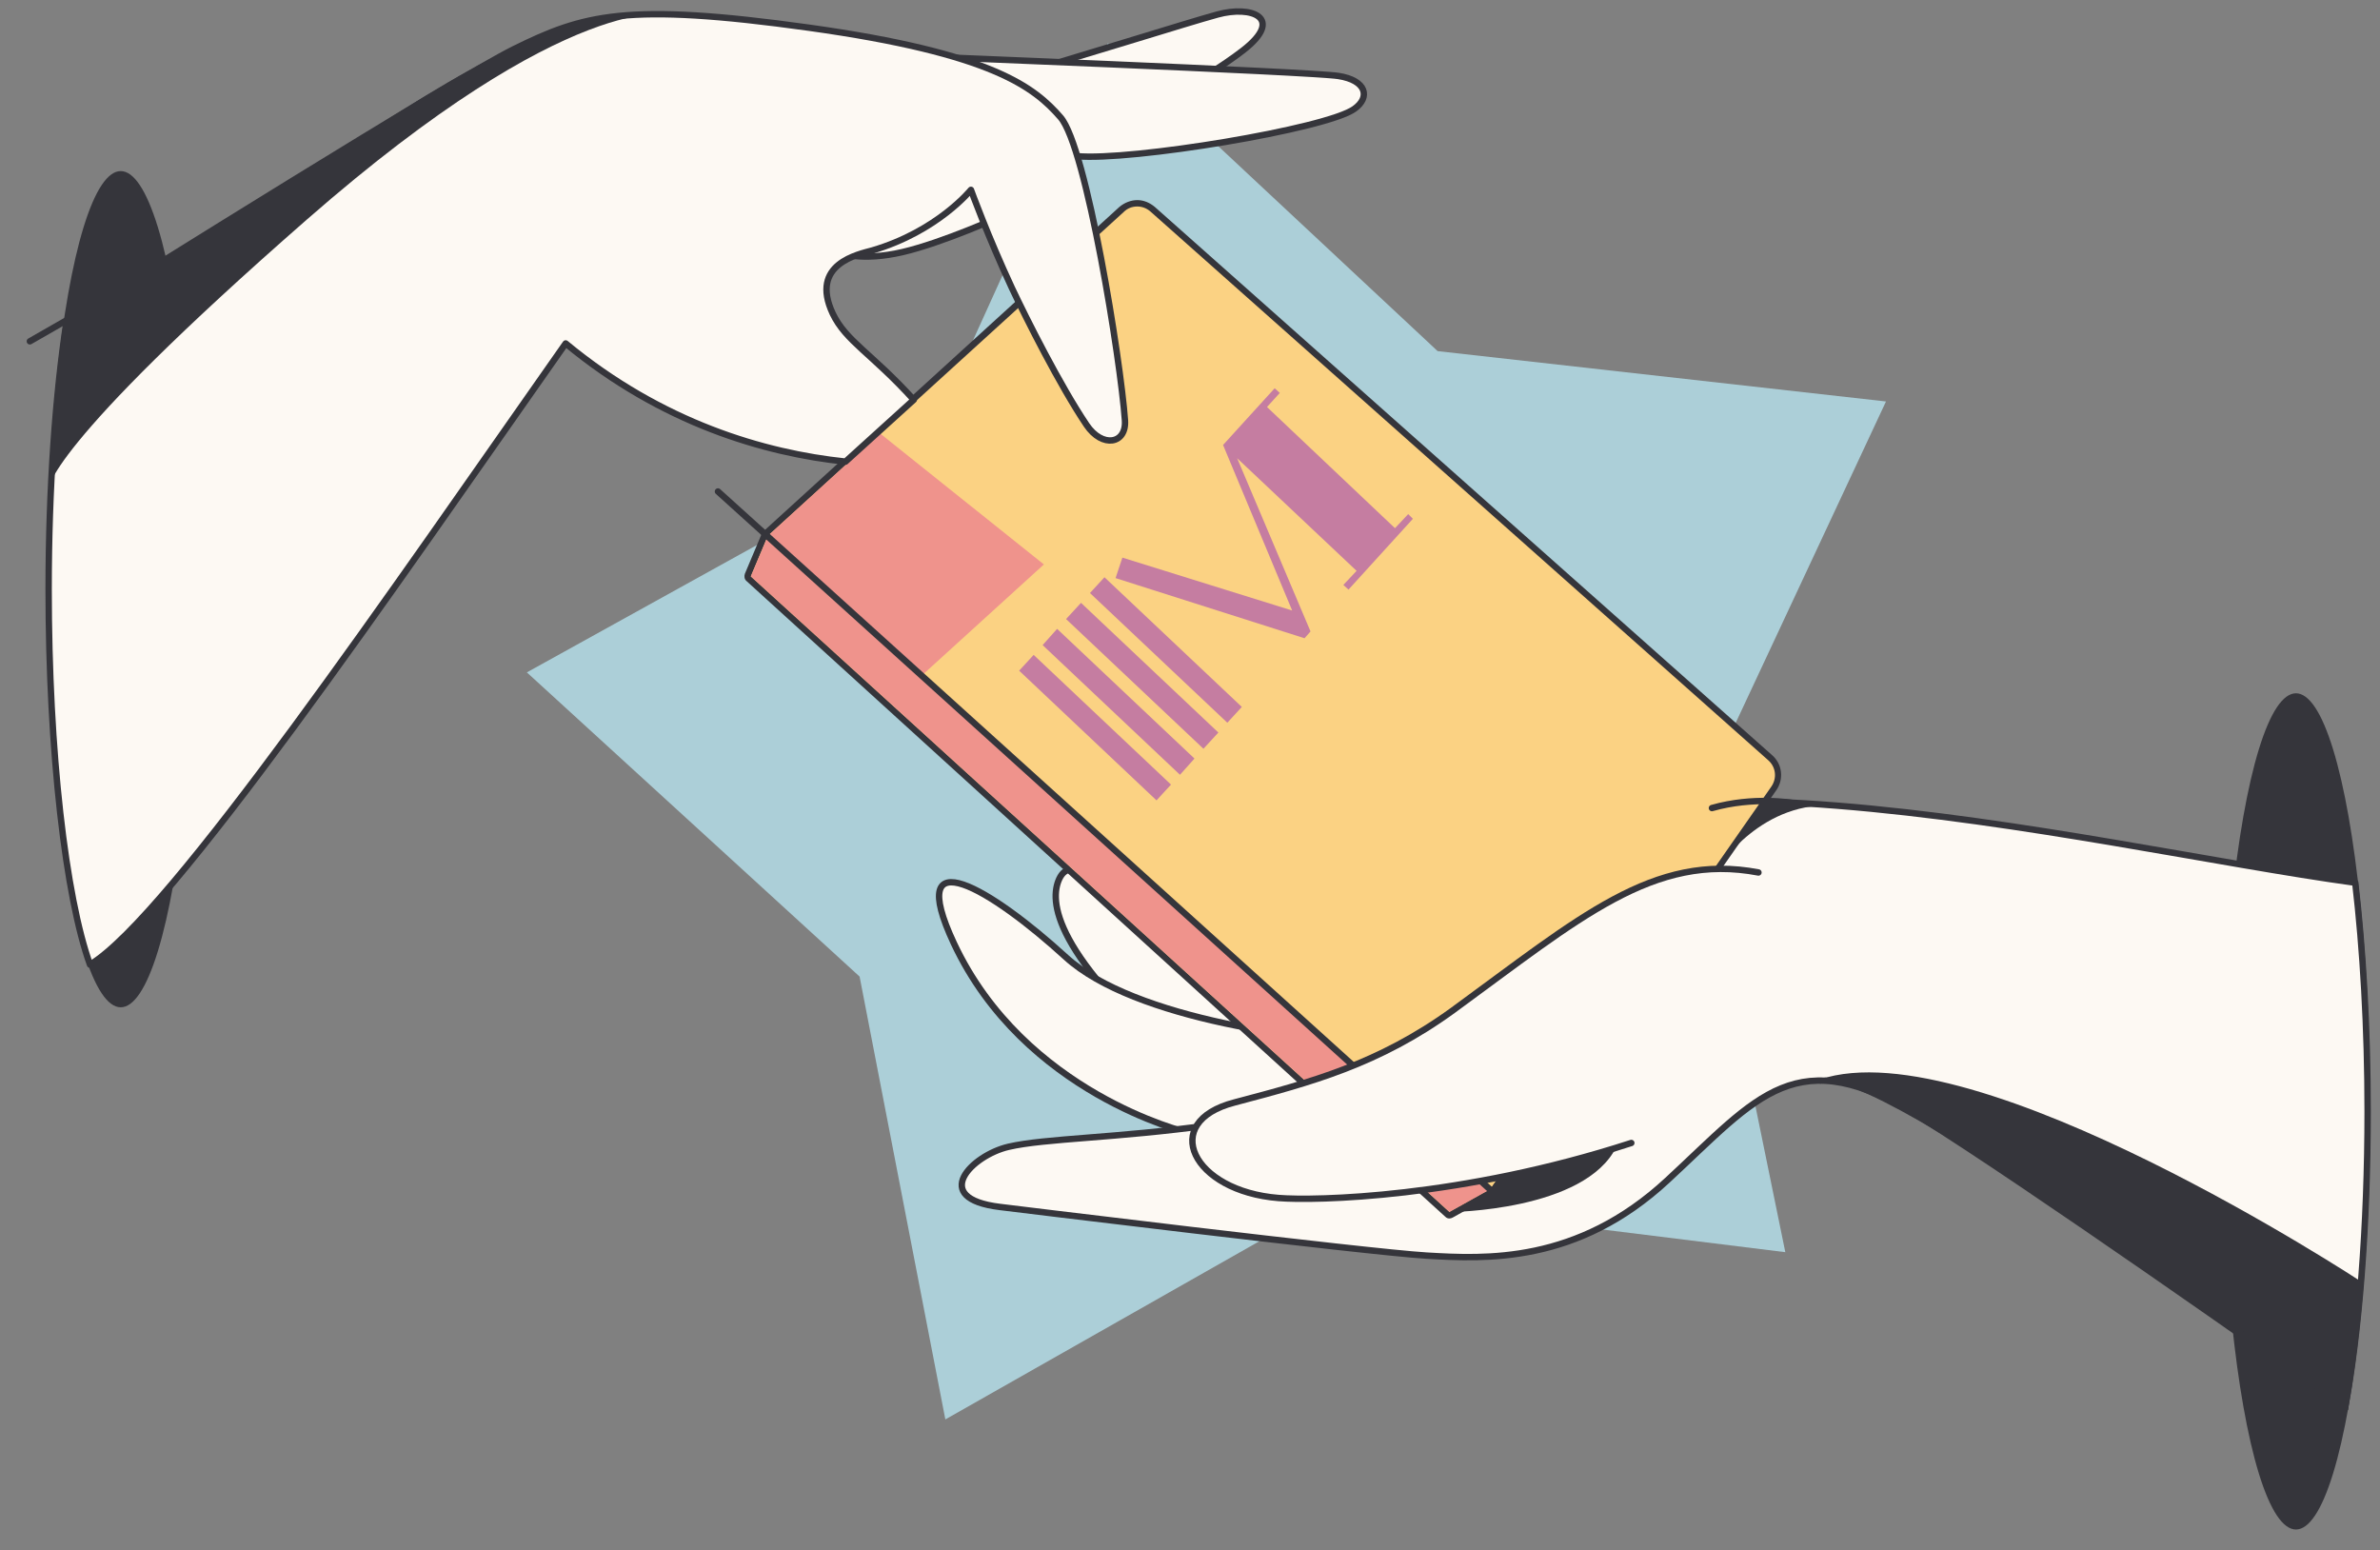 <?xml version="1.0" encoding="utf-8"?>
<!-- Generator: Adobe Illustrator 27.0.0, SVG Export Plug-In . SVG Version: 6.00 Build 0)  -->
<svg version="1.1" id="Capa_1" xmlns="http://www.w3.org/2000/svg" xmlns:xlink="http://www.w3.org/1999/xlink" x="0px" y="0px"
	 viewBox="0 0 557.9 363.3" style="enable-background:new 0 0 557.9 363.3;" xml:space="preserve">
<rect x="0" y="0" width="557.9" height="363.3" fill="#808080" stroke="none"/>
<style type="text/css">
	.st0{fill:#ACCFD8;}
	.st1{fill:#FDF9F3;stroke:#35353B;stroke-width:1.5;stroke-linecap:round;stroke-linejoin:round;stroke-miterlimit:10;}
	.st2{fill:#35353B;}
	.st3{fill:#FBD283;}
	.st4{fill:#EF938C;}
	.st5{fill:none;stroke:#35353B;stroke-width:1.5;stroke-linecap:round;stroke-linejoin:round;stroke-miterlimit:10;}
	.st6{fill:#C57DA1;}
	.st7{fill:none;stroke:#35353B;stroke-linecap:round;stroke-linejoin:round;stroke-miterlimit:10;}
	.st8{fill:#35353B;stroke:#35353B;stroke-linecap:round;stroke-linejoin:round;stroke-miterlimit:10;}
</style>
<g id="Capa_1_00000057126842577987867030000002522399758876822417_">
	<polygon class="st0" points="442.1,94.1 397.3,189.9 418.5,293.5 313.6,280.5 221.6,332.7 201.5,228.9 123.5,157.6 216,106.4 
		259.7,10.1 337,82.3 	"/>
	<path class="st1" d="M279.6,251.7C246.3,223.5,246,211,248.3,206c5.5-11.8,30,25.6,65.4,25.8"/>
	<path class="st1" d="M278.2,265.4c0,0-38.1-9.1-54.6-44.3c-11.8-25.2,8.9-12.6,26.3,3.3c15.8,14.4,57.3,20.2,78.5,19.9"/>
	<ellipse class="st2" cx="538.2" cy="260.5" rx="17.4" ry="98"/>
	<g>
		<path class="st1" d="M555,260.5c0-19.6-1.1-38.1-2.9-53.6c-63.5-8.7-187.3-41.2-219.4,5.2c-32.7,47.3-26.4,48.5-48.8,51.6
			s-38.9,3.1-47.5,5.1s-18.6,12.1-2,14.1c0,0,86.3,10.6,100,11.4s35.3,2,56.5-17.7c21.2-19.6,30.2-33,59.6-14.5
			c25.1,15.7,82.9,56.4,99.2,68C553,312.4,555,287.5,555,260.5z"/>
	</g>
	<g>
		<g>
			<path class="st3" d="M339.8,284.9c-0.2,0-0.4-0.1-0.5-0.2l-163.8-149c-0.2-0.2-0.3-0.6-0.2-0.8l4-9.5c0-0.1,0.1-0.2,0.2-0.3
				l83.4-75.9c1-0.9,2.3-1.4,3.7-1.4c1.3,0,2.6,0.5,3.6,1.4L415,177.8c2.1,1.8,2.4,4.9,0.8,7.2l-65.9,94.4c-0.1,0.1-0.2,0.2-0.3,0.2
				l-9.5,5.3C340,284.8,339.9,284.9,339.8,284.9z"/>
			<path class="st2" d="M266.6,48.4c1.1,0,2.2,0.4,3.1,1.2l144.8,128.6c1.8,1.6,2.1,4.2,0.7,6.2l-65.9,94.4l-9.5,5.3L176,135.1
				l4-9.5l83.4-75.9C264.3,48.8,265.4,48.4,266.6,48.4 M266.6,46.9c-1.5,0-3,0.6-4.2,1.6l-83.4,76c-0.2,0.1-0.3,0.3-0.4,0.5l-4,9.5
				c-0.2,0.6-0.1,1.3,0.4,1.7l163.8,149c0.3,0.3,0.6,0.4,1,0.4c0.2,0,0.5-0.1,0.7-0.2l9.5-5.3c0.2-0.1,0.4-0.3,0.5-0.5l65.9-94.4
				c1.8-2.6,1.4-6.1-1-8.2L270.7,48.5C269.5,47.5,268.1,46.9,266.6,46.9L266.6,46.9z"/>
		</g>
	</g>
	<path class="st1" d="M196.9,59.3c0,0,5.1,2,14.6-0.2s23.4-8.5,23.4-8.5l-4.1-13.8L196.9,59.3z"/>
	<polygon class="st4" points="176,135.1 180,125.6 206.3,101.6 244.7,132.3 216,158.4 349.3,278.8 339.8,284.1 	"/>
	<path class="st1" d="M210.1,26c50.7-15,67.3-20.4,75.3-22.6s15.8,0.8,6,8.4s-26.5,15.8-26.5,15.8L210.1,26z"/>
	<ellipse class="st2" cx="28.3" cy="138.1" rx="17.4" ry="98"/>
	<path class="st1" d="M317.5,25.5c-6.4,4.7-52.6,12.3-65.1,11.1S210.1,13,210.1,13s97.1,3.8,103.6,4.8
		C320.3,18.8,321.3,22.8,317.5,25.5z"/>
	<g>
		<path class="st1" d="M263.7,98.5c-1-14-9-64-15.1-71s-15.9-15-58.9-21s-53-3-69.2,5c-14.5,7.2-89.3,54-104.9,63.8
			c-2.6,17.1-4.2,39.2-4.2,62.8c0,38.2,4,72.2,9.7,88C39.7,215,92.6,137.4,132.6,80.5c22.6,18.7,46.6,25.7,65.6,27.7
			c12-10.9,16-14.5,16-14.5c-10-11-15.9-13.7-19-20.2c-5.5-11.7,6.1-13.9,9.3-14.8c15.3-4.5,23.1-14.2,23.1-14.2s4,11,9.6,23
			c3.4,7.2,11.3,22.9,17.5,32.1C258.4,105.1,264.1,104.1,263.7,98.5z"/>
	</g>
	<line class="st5" x1="349.3" y1="278.8" x2="168.3" y2="115.2"/>
	<path class="st3" d="M180,125.6"/>
	<g>
		<g>
			<g>
				<polygon class="st6" points="244.4,151.2 247.8,147.4 280,177.8 276.6,181.6 				"/>
			</g>
			<g>
				<polygon class="st6" points="238.9,157.2 242.3,153.5 274.5,183.9 271.1,187.6 				"/>
			</g>
			<g>
				<polygon class="st6" points="249.9,145.1 253.4,141.3 285.6,171.7 282.1,175.5 				"/>
			</g>
			<g>
				<polygon class="st6" points="255.5,139 258.9,135.3 291.1,165.7 287.7,169.4 				"/>
			</g>
			<polygon class="st6" points="300,92.1 298.8,91 286.7,104.3 302.9,143.1 263.1,130.7 261.5,135.5 305.8,149.6 307.2,148 
				290,107.4 318,133.8 314.9,137.1 316.1,138.2 331.2,121.6 330.1,120.5 327,123.8 297,95.4 			"/>
		</g>
	</g>
	<path class="st1" d="M412.2,204.5c-24.6-4.7-42,10.7-71.6,32.3c-17.5,12.7-33.4,16.9-51.2,21.6c-17.8,4.6-9.9,20.8,10.3,22.4
		c8.5,0.7,43,0,82.7-12.9"/>
	<path class="st7" d="M280,258.1"/>
	<line class="st5" x1="19.9" y1="72.6" x2="7" y2="80"/>
	<path class="st5" d="M420.1,188.2c0,0-9-1.6-18.8,1.2"/>
	<path class="st8" d="M426.7,253.5c36.1-12.2,126.8,47.5,126.8,47.5l-3.6,29.3C549.9,330.2,436.8,246,426.7,253.5z"/>
	<path class="st2" d="M402.8,203.4c0,0,10.2-16.3,28.3-14.5c0,0-12.6-0.9-17.6-1.2L402.8,203.4z"/>
	<path class="st2" d="M339.8,284.1c0,0,31.7-0.2,39.1-15.3l-27.5,7l-2.1,3L339.8,284.1z"/>
	<path class="st2" d="M157.3,3.4c0,0-23.3-6.2-85.3,48s-60.6,63.3-60.6,63.3l4.1-39.3c0,0,26.8-16.6,57.8-36.1
		C100.8,21.8,130.6,0,157.3,3.4z"/>
</g>
</svg>
